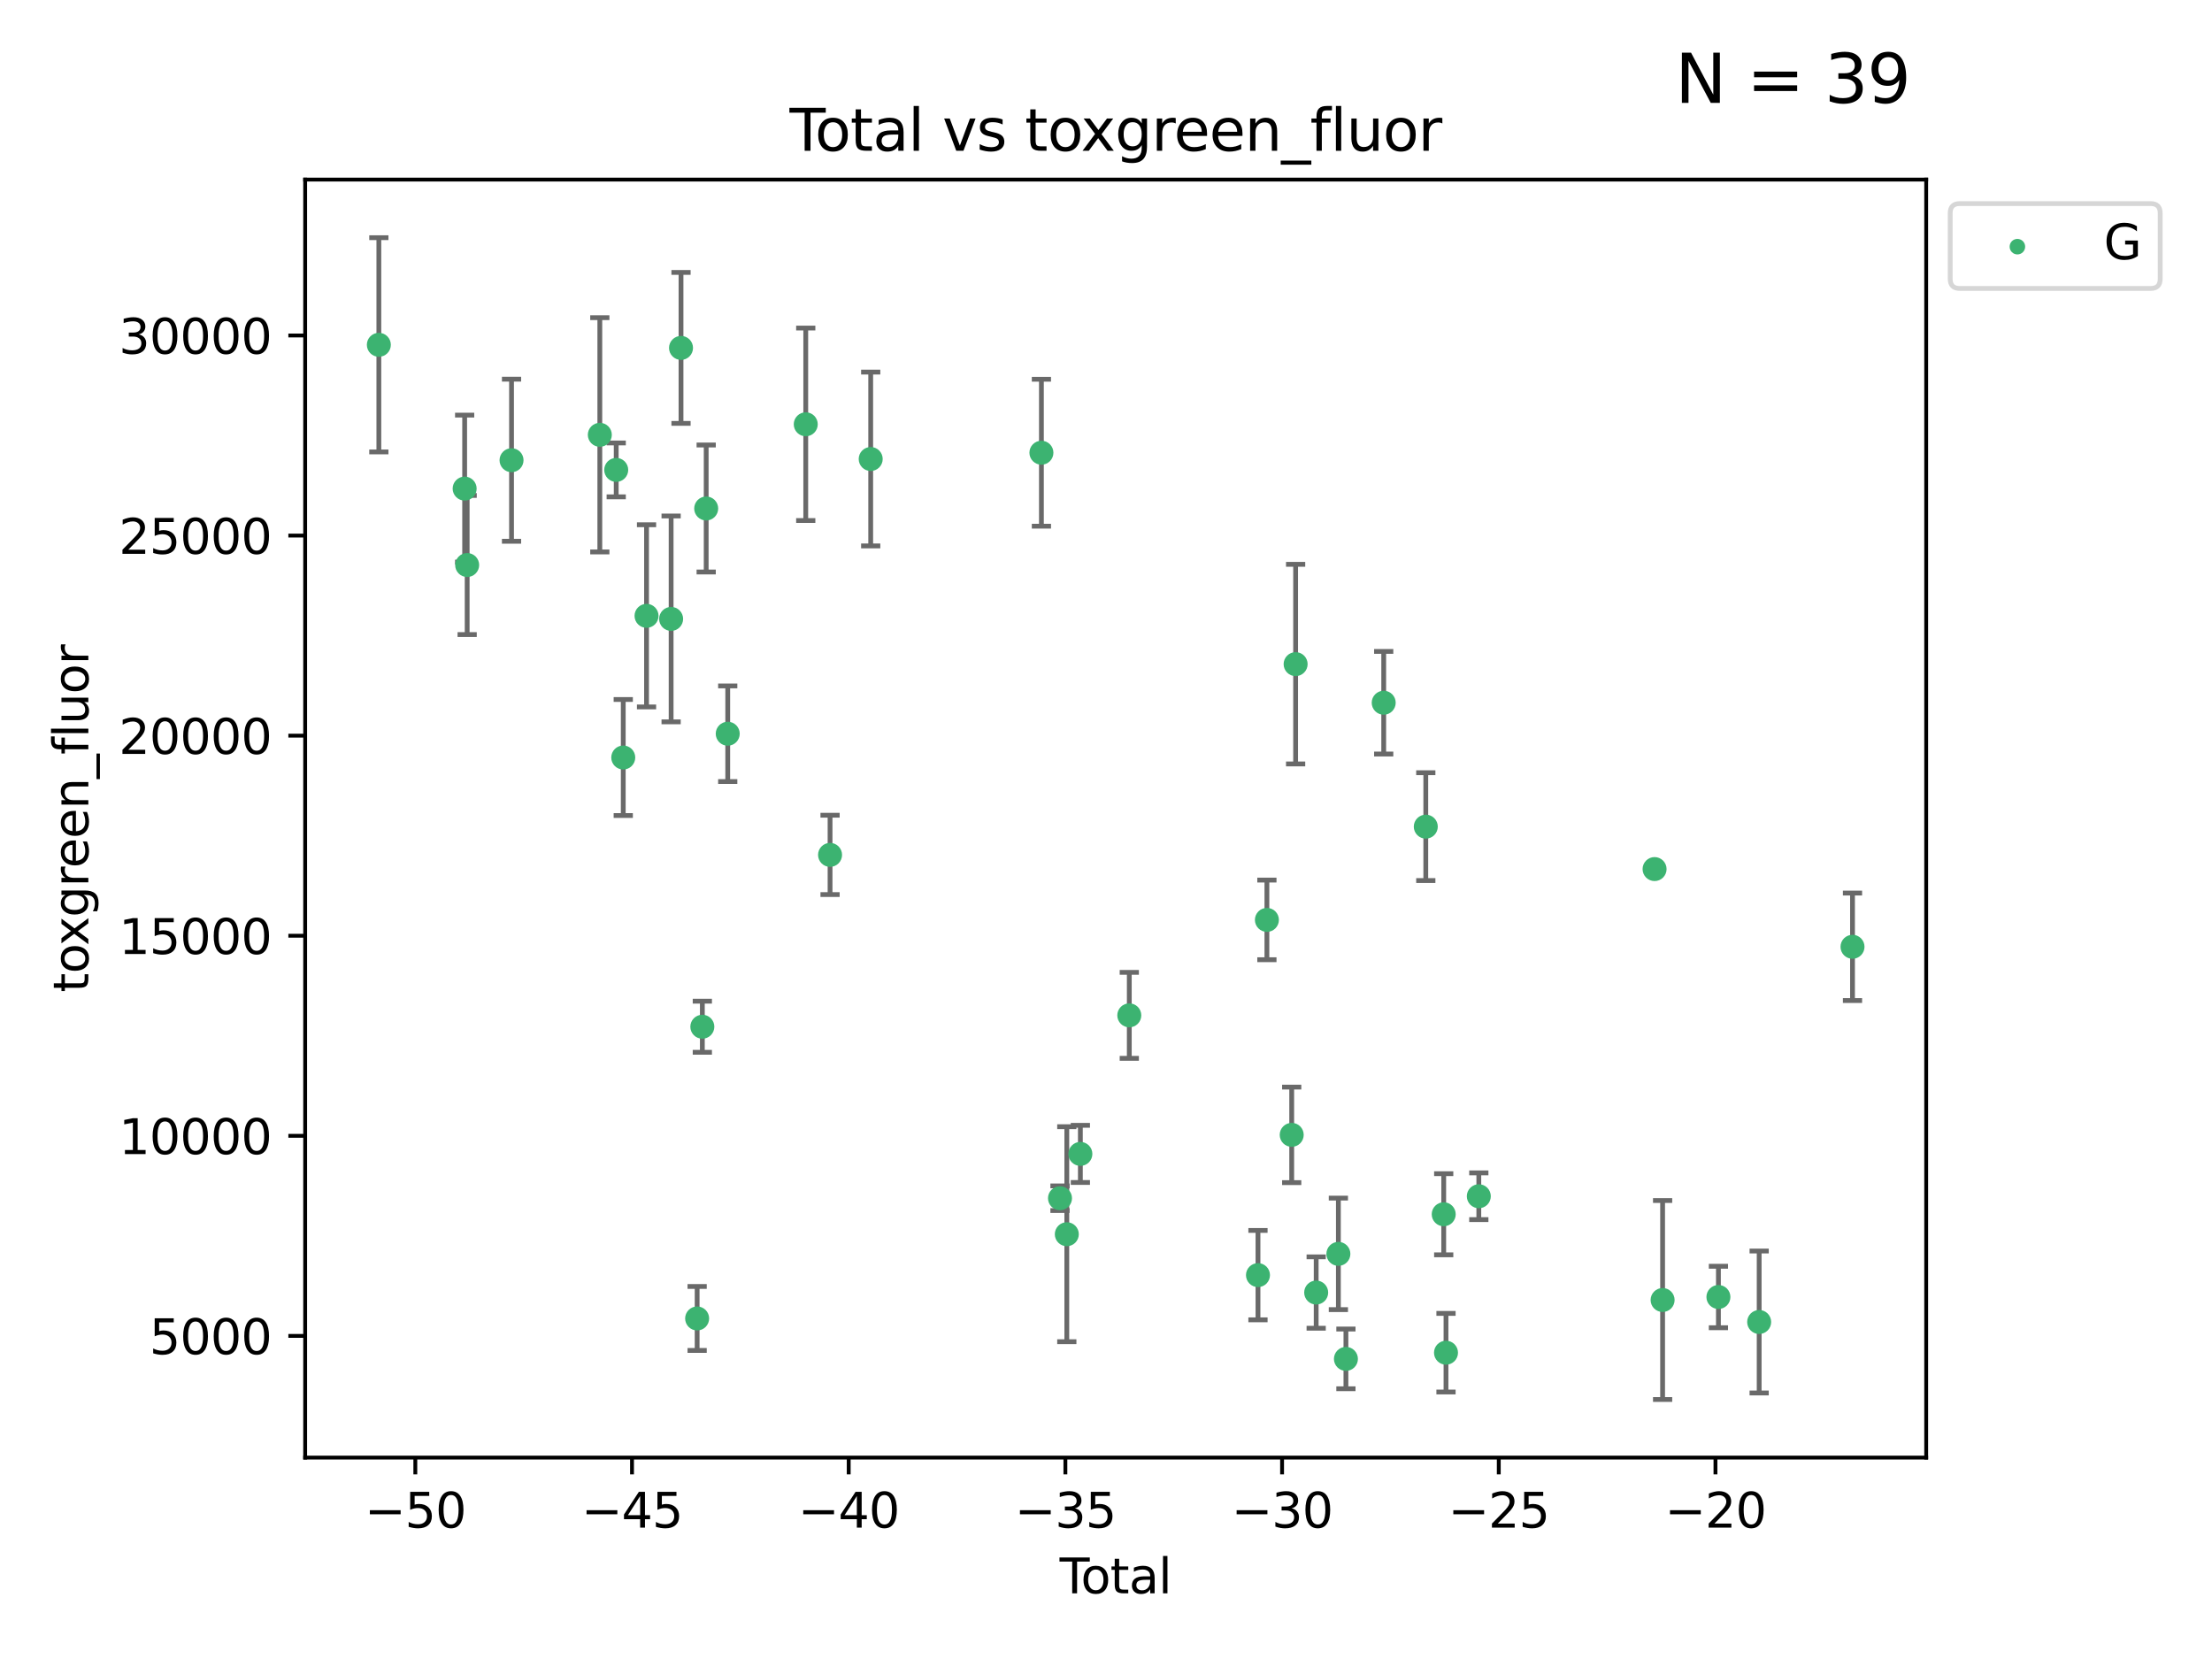 <?xml version="1.0" encoding="utf-8" standalone="no"?>
<!DOCTYPE svg PUBLIC "-//W3C//DTD SVG 1.1//EN"
  "http://www.w3.org/Graphics/SVG/1.1/DTD/svg11.dtd">
<svg xmlns:xlink="http://www.w3.org/1999/xlink" width="460.8pt" height="345.6pt" viewBox="0 0 460.8 345.6" xmlns="http://www.w3.org/2000/svg" version="1.1">
 <defs>
  <style type="text/css">*{stroke-linejoin: round; stroke-linecap: butt}</style>
 </defs>
 <g id="figure_1">
  <g id="patch_1">
   <path d="M 0 345.6 
L 460.8 345.6 
L 460.8 0 
L 0 0 
z
" style="fill: #ffffff"/>
  </g>
  <g id="axes_1">
   <g id="patch_2">
    <path d="M 63.571 303.64 
L 401.26 303.64 
L 401.26 37.411 
L 63.571 37.411 
z
" style="fill: #ffffff"/>
   </g>
   <g id="PathCollection_1">
    <defs>
     <path id="md3f0cb04e2" d="M 0 1.118 
C 0.297 1.118 0.581 1 0.791 0.791 
C 1 0.581 1.118 0.297 1.118 0 
C 1.118 -0.297 1 -0.581 0.791 -0.791 
C 0.581 -1 0.297 -1.118 0 -1.118 
C -0.297 -1.118 -0.581 -1 -0.791 -0.791 
C -1 -0.581 -1.118 -0.297 -1.118 0 
C -1.118 0.297 -1 0.581 -0.791 0.791 
C -0.581 1 -0.297 1.118 0 1.118 
z
" style="stroke: #3cb371"/>
    </defs>
    <g clip-path="url(#p851d3a0297)">
     <use xlink:href="#md3f0cb04e2" x="78.921" y="71.829" style="fill: #3cb371; stroke: #3cb371"/>
     <use xlink:href="#md3f0cb04e2" x="96.795" y="101.783" style="fill: #3cb371; stroke: #3cb371"/>
     <use xlink:href="#md3f0cb04e2" x="97.319" y="117.705" style="fill: #3cb371; stroke: #3cb371"/>
     <use xlink:href="#md3f0cb04e2" x="106.562" y="95.87" style="fill: #3cb371; stroke: #3cb371"/>
     <use xlink:href="#md3f0cb04e2" x="124.953" y="90.578" style="fill: #3cb371; stroke: #3cb371"/>
     <use xlink:href="#md3f0cb04e2" x="128.369" y="97.889" style="fill: #3cb371; stroke: #3cb371"/>
     <use xlink:href="#md3f0cb04e2" x="129.835" y="157.804" style="fill: #3cb371; stroke: #3cb371"/>
     <use xlink:href="#md3f0cb04e2" x="134.685" y="128.29" style="fill: #3cb371; stroke: #3cb371"/>
     <use xlink:href="#md3f0cb04e2" x="139.807" y="128.929" style="fill: #3cb371; stroke: #3cb371"/>
     <use xlink:href="#md3f0cb04e2" x="141.868" y="72.475" style="fill: #3cb371; stroke: #3cb371"/>
     <use xlink:href="#md3f0cb04e2" x="145.227" y="274.66" style="fill: #3cb371; stroke: #3cb371"/>
     <use xlink:href="#md3f0cb04e2" x="146.31" y="213.887" style="fill: #3cb371; stroke: #3cb371"/>
     <use xlink:href="#md3f0cb04e2" x="147.112" y="105.928" style="fill: #3cb371; stroke: #3cb371"/>
     <use xlink:href="#md3f0cb04e2" x="151.6" y="152.848" style="fill: #3cb371; stroke: #3cb371"/>
     <use xlink:href="#md3f0cb04e2" x="167.853" y="88.387" style="fill: #3cb371; stroke: #3cb371"/>
     <use xlink:href="#md3f0cb04e2" x="172.916" y="178.087" style="fill: #3cb371; stroke: #3cb371"/>
     <use xlink:href="#md3f0cb04e2" x="181.383" y="95.619" style="fill: #3cb371; stroke: #3cb371"/>
     <use xlink:href="#md3f0cb04e2" x="216.945" y="94.31" style="fill: #3cb371; stroke: #3cb371"/>
     <use xlink:href="#md3f0cb04e2" x="220.816" y="249.612" style="fill: #3cb371; stroke: #3cb371"/>
     <use xlink:href="#md3f0cb04e2" x="222.236" y="257.109" style="fill: #3cb371; stroke: #3cb371"/>
     <use xlink:href="#md3f0cb04e2" x="225.061" y="240.379" style="fill: #3cb371; stroke: #3cb371"/>
     <use xlink:href="#md3f0cb04e2" x="235.252" y="211.515" style="fill: #3cb371; stroke: #3cb371"/>
     <use xlink:href="#md3f0cb04e2" x="262.06" y="265.63" style="fill: #3cb371; stroke: #3cb371"/>
     <use xlink:href="#md3f0cb04e2" x="263.919" y="191.631" style="fill: #3cb371; stroke: #3cb371"/>
     <use xlink:href="#md3f0cb04e2" x="269.086" y="236.411" style="fill: #3cb371; stroke: #3cb371"/>
     <use xlink:href="#md3f0cb04e2" x="269.902" y="138.35" style="fill: #3cb371; stroke: #3cb371"/>
     <use xlink:href="#md3f0cb04e2" x="274.184" y="269.261" style="fill: #3cb371; stroke: #3cb371"/>
     <use xlink:href="#md3f0cb04e2" x="278.809" y="261.204" style="fill: #3cb371; stroke: #3cb371"/>
     <use xlink:href="#md3f0cb04e2" x="280.38" y="283.083" style="fill: #3cb371; stroke: #3cb371"/>
     <use xlink:href="#md3f0cb04e2" x="288.251" y="146.392" style="fill: #3cb371; stroke: #3cb371"/>
     <use xlink:href="#md3f0cb04e2" x="297.018" y="172.205" style="fill: #3cb371; stroke: #3cb371"/>
     <use xlink:href="#md3f0cb04e2" x="300.752" y="252.953" style="fill: #3cb371; stroke: #3cb371"/>
     <use xlink:href="#md3f0cb04e2" x="301.228" y="281.793" style="fill: #3cb371; stroke: #3cb371"/>
     <use xlink:href="#md3f0cb04e2" x="308.064" y="249.2" style="fill: #3cb371; stroke: #3cb371"/>
     <use xlink:href="#md3f0cb04e2" x="344.679" y="181.043" style="fill: #3cb371; stroke: #3cb371"/>
     <use xlink:href="#md3f0cb04e2" x="346.352" y="270.814" style="fill: #3cb371; stroke: #3cb371"/>
     <use xlink:href="#md3f0cb04e2" x="357.978" y="270.188" style="fill: #3cb371; stroke: #3cb371"/>
     <use xlink:href="#md3f0cb04e2" x="366.466" y="275.395" style="fill: #3cb371; stroke: #3cb371"/>
     <use xlink:href="#md3f0cb04e2" x="385.911" y="197.234" style="fill: #3cb371; stroke: #3cb371"/>
    </g>
   </g>
   <g id="matplotlib.axis_1">
    <g id="xtick_1">
     <g id="line2d_1">
      <defs>
       <path id="m0b9a219137" d="M 0 0 
L 0 3.5 
" style="stroke: #000000; stroke-width: 0.8"/>
      </defs>
      <g>
       <use xlink:href="#m0b9a219137" x="86.519" y="303.64" style="stroke: #000000; stroke-width: 0.8"/>
      </g>
     </g>
     <g id="text_1">
      <!-- −50 -->
      <g transform="translate(75.966 318.238)scale(0.1 -0.1)">
       <defs>
        <path id="DejaVuSans-2212" d="M 678 2272 
L 4684 2272 
L 4684 1741 
L 678 1741 
L 678 2272 
z
" transform="scale(0.016)"/>
        <path id="DejaVuSans-35" d="M 691 4666 
L 3169 4666 
L 3169 4134 
L 1269 4134 
L 1269 2991 
Q 1406 3038 1543 3061 
Q 1681 3084 1819 3084 
Q 2600 3084 3056 2656 
Q 3513 2228 3513 1497 
Q 3513 744 3044 326 
Q 2575 -91 1722 -91 
Q 1428 -91 1123 -41 
Q 819 9 494 109 
L 494 744 
Q 775 591 1075 516 
Q 1375 441 1709 441 
Q 2250 441 2565 725 
Q 2881 1009 2881 1497 
Q 2881 1984 2565 2268 
Q 2250 2553 1709 2553 
Q 1456 2553 1204 2497 
Q 953 2441 691 2322 
L 691 4666 
z
" transform="scale(0.016)"/>
        <path id="DejaVuSans-30" d="M 2034 4250 
Q 1547 4250 1301 3770 
Q 1056 3291 1056 2328 
Q 1056 1369 1301 889 
Q 1547 409 2034 409 
Q 2525 409 2770 889 
Q 3016 1369 3016 2328 
Q 3016 3291 2770 3770 
Q 2525 4250 2034 4250 
z
M 2034 4750 
Q 2819 4750 3233 4129 
Q 3647 3509 3647 2328 
Q 3647 1150 3233 529 
Q 2819 -91 2034 -91 
Q 1250 -91 836 529 
Q 422 1150 422 2328 
Q 422 3509 836 4129 
Q 1250 4750 2034 4750 
z
" transform="scale(0.016)"/>
       </defs>
       <use xlink:href="#DejaVuSans-2212"/>
       <use xlink:href="#DejaVuSans-35" x="83.789"/>
       <use xlink:href="#DejaVuSans-30" x="147.412"/>
      </g>
     </g>
    </g>
    <g id="xtick_2">
     <g id="line2d_2">
      <g>
       <use xlink:href="#m0b9a219137" x="131.659" y="303.64" style="stroke: #000000; stroke-width: 0.8"/>
      </g>
     </g>
     <g id="text_2">
      <!-- −45 -->
      <g transform="translate(121.107 318.238)scale(0.1 -0.1)">
       <defs>
        <path id="DejaVuSans-34" d="M 2419 4116 
L 825 1625 
L 2419 1625 
L 2419 4116 
z
M 2253 4666 
L 3047 4666 
L 3047 1625 
L 3713 1625 
L 3713 1100 
L 3047 1100 
L 3047 0 
L 2419 0 
L 2419 1100 
L 313 1100 
L 313 1709 
L 2253 4666 
z
" transform="scale(0.016)"/>
       </defs>
       <use xlink:href="#DejaVuSans-2212"/>
       <use xlink:href="#DejaVuSans-34" x="83.789"/>
       <use xlink:href="#DejaVuSans-35" x="147.412"/>
      </g>
     </g>
    </g>
    <g id="xtick_3">
     <g id="line2d_3">
      <g>
       <use xlink:href="#m0b9a219137" x="176.8" y="303.64" style="stroke: #000000; stroke-width: 0.8"/>
      </g>
     </g>
     <g id="text_3">
      <!-- −40 -->
      <g transform="translate(166.247 318.238)scale(0.1 -0.1)">
       <use xlink:href="#DejaVuSans-2212"/>
       <use xlink:href="#DejaVuSans-34" x="83.789"/>
       <use xlink:href="#DejaVuSans-30" x="147.412"/>
      </g>
     </g>
    </g>
    <g id="xtick_4">
     <g id="line2d_4">
      <g>
       <use xlink:href="#m0b9a219137" x="221.94" y="303.64" style="stroke: #000000; stroke-width: 0.8"/>
      </g>
     </g>
     <g id="text_4">
      <!-- −35 -->
      <g transform="translate(211.388 318.238)scale(0.1 -0.1)">
       <defs>
        <path id="DejaVuSans-33" d="M 2597 2516 
Q 3050 2419 3304 2112 
Q 3559 1806 3559 1356 
Q 3559 666 3084 287 
Q 2609 -91 1734 -91 
Q 1441 -91 1130 -33 
Q 819 25 488 141 
L 488 750 
Q 750 597 1062 519 
Q 1375 441 1716 441 
Q 2309 441 2620 675 
Q 2931 909 2931 1356 
Q 2931 1769 2642 2001 
Q 2353 2234 1838 2234 
L 1294 2234 
L 1294 2753 
L 1863 2753 
Q 2328 2753 2575 2939 
Q 2822 3125 2822 3475 
Q 2822 3834 2567 4026 
Q 2313 4219 1838 4219 
Q 1578 4219 1281 4162 
Q 984 4106 628 3988 
L 628 4550 
Q 988 4650 1302 4700 
Q 1616 4750 1894 4750 
Q 2613 4750 3031 4423 
Q 3450 4097 3450 3541 
Q 3450 3153 3228 2886 
Q 3006 2619 2597 2516 
z
" transform="scale(0.016)"/>
       </defs>
       <use xlink:href="#DejaVuSans-2212"/>
       <use xlink:href="#DejaVuSans-33" x="83.789"/>
       <use xlink:href="#DejaVuSans-35" x="147.412"/>
      </g>
     </g>
    </g>
    <g id="xtick_5">
     <g id="line2d_5">
      <g>
       <use xlink:href="#m0b9a219137" x="267.081" y="303.64" style="stroke: #000000; stroke-width: 0.8"/>
      </g>
     </g>
     <g id="text_5">
      <!-- −30 -->
      <g transform="translate(256.528 318.238)scale(0.1 -0.1)">
       <use xlink:href="#DejaVuSans-2212"/>
       <use xlink:href="#DejaVuSans-33" x="83.789"/>
       <use xlink:href="#DejaVuSans-30" x="147.412"/>
      </g>
     </g>
    </g>
    <g id="xtick_6">
     <g id="line2d_6">
      <g>
       <use xlink:href="#m0b9a219137" x="312.221" y="303.64" style="stroke: #000000; stroke-width: 0.8"/>
      </g>
     </g>
     <g id="text_6">
      <!-- −25 -->
      <g transform="translate(301.669 318.238)scale(0.1 -0.1)">
       <defs>
        <path id="DejaVuSans-32" d="M 1228 531 
L 3431 531 
L 3431 0 
L 469 0 
L 469 531 
Q 828 903 1448 1529 
Q 2069 2156 2228 2338 
Q 2531 2678 2651 2914 
Q 2772 3150 2772 3378 
Q 2772 3750 2511 3984 
Q 2250 4219 1831 4219 
Q 1534 4219 1204 4116 
Q 875 4013 500 3803 
L 500 4441 
Q 881 4594 1212 4672 
Q 1544 4750 1819 4750 
Q 2544 4750 2975 4387 
Q 3406 4025 3406 3419 
Q 3406 3131 3298 2873 
Q 3191 2616 2906 2266 
Q 2828 2175 2409 1742 
Q 1991 1309 1228 531 
z
" transform="scale(0.016)"/>
       </defs>
       <use xlink:href="#DejaVuSans-2212"/>
       <use xlink:href="#DejaVuSans-32" x="83.789"/>
       <use xlink:href="#DejaVuSans-35" x="147.412"/>
      </g>
     </g>
    </g>
    <g id="xtick_7">
     <g id="line2d_7">
      <g>
       <use xlink:href="#m0b9a219137" x="357.362" y="303.64" style="stroke: #000000; stroke-width: 0.8"/>
      </g>
     </g>
     <g id="text_7">
      <!-- −20 -->
      <g transform="translate(346.81 318.238)scale(0.1 -0.1)">
       <use xlink:href="#DejaVuSans-2212"/>
       <use xlink:href="#DejaVuSans-32" x="83.789"/>
       <use xlink:href="#DejaVuSans-30" x="147.412"/>
      </g>
     </g>
    </g>
    <g id="text_8">
     <!-- Total -->
     <g transform="translate(220.739 331.917)scale(0.1 -0.1)">
      <defs>
       <path id="DejaVuSans-54" d="M -19 4666 
L 3928 4666 
L 3928 4134 
L 2272 4134 
L 2272 0 
L 1638 0 
L 1638 4134 
L -19 4134 
L -19 4666 
z
" transform="scale(0.016)"/>
       <path id="DejaVuSans-6f" d="M 1959 3097 
Q 1497 3097 1228 2736 
Q 959 2375 959 1747 
Q 959 1119 1226 758 
Q 1494 397 1959 397 
Q 2419 397 2687 759 
Q 2956 1122 2956 1747 
Q 2956 2369 2687 2733 
Q 2419 3097 1959 3097 
z
M 1959 3584 
Q 2709 3584 3137 3096 
Q 3566 2609 3566 1747 
Q 3566 888 3137 398 
Q 2709 -91 1959 -91 
Q 1206 -91 779 398 
Q 353 888 353 1747 
Q 353 2609 779 3096 
Q 1206 3584 1959 3584 
z
" transform="scale(0.016)"/>
       <path id="DejaVuSans-74" d="M 1172 4494 
L 1172 3500 
L 2356 3500 
L 2356 3053 
L 1172 3053 
L 1172 1153 
Q 1172 725 1289 603 
Q 1406 481 1766 481 
L 2356 481 
L 2356 0 
L 1766 0 
Q 1100 0 847 248 
Q 594 497 594 1153 
L 594 3053 
L 172 3053 
L 172 3500 
L 594 3500 
L 594 4494 
L 1172 4494 
z
" transform="scale(0.016)"/>
       <path id="DejaVuSans-61" d="M 2194 1759 
Q 1497 1759 1228 1600 
Q 959 1441 959 1056 
Q 959 750 1161 570 
Q 1363 391 1709 391 
Q 2188 391 2477 730 
Q 2766 1069 2766 1631 
L 2766 1759 
L 2194 1759 
z
M 3341 1997 
L 3341 0 
L 2766 0 
L 2766 531 
Q 2569 213 2275 61 
Q 1981 -91 1556 -91 
Q 1019 -91 701 211 
Q 384 513 384 1019 
Q 384 1609 779 1909 
Q 1175 2209 1959 2209 
L 2766 2209 
L 2766 2266 
Q 2766 2663 2505 2880 
Q 2244 3097 1772 3097 
Q 1472 3097 1187 3025 
Q 903 2953 641 2809 
L 641 3341 
Q 956 3463 1253 3523 
Q 1550 3584 1831 3584 
Q 2591 3584 2966 3190 
Q 3341 2797 3341 1997 
z
" transform="scale(0.016)"/>
       <path id="DejaVuSans-6c" d="M 603 4863 
L 1178 4863 
L 1178 0 
L 603 0 
L 603 4863 
z
" transform="scale(0.016)"/>
      </defs>
      <use xlink:href="#DejaVuSans-54"/>
      <use xlink:href="#DejaVuSans-6f" x="44.084"/>
      <use xlink:href="#DejaVuSans-74" x="105.266"/>
      <use xlink:href="#DejaVuSans-61" x="144.475"/>
      <use xlink:href="#DejaVuSans-6c" x="205.754"/>
     </g>
    </g>
   </g>
   <g id="matplotlib.axis_2">
    <g id="ytick_1">
     <g id="line2d_8">
      <defs>
       <path id="mddbc20b822" d="M 0 0 
L -3.5 0 
" style="stroke: #000000; stroke-width: 0.8"/>
      </defs>
      <g>
       <use xlink:href="#mddbc20b822" x="63.571" y="278.294" style="stroke: #000000; stroke-width: 0.8"/>
      </g>
     </g>
     <g id="text_9">
      <!-- 5000 -->
      <g transform="translate(31.121 282.093)scale(0.1 -0.1)">
       <use xlink:href="#DejaVuSans-35"/>
       <use xlink:href="#DejaVuSans-30" x="63.623"/>
       <use xlink:href="#DejaVuSans-30" x="127.246"/>
       <use xlink:href="#DejaVuSans-30" x="190.869"/>
      </g>
     </g>
    </g>
    <g id="ytick_2">
     <g id="line2d_9">
      <g>
       <use xlink:href="#mddbc20b822" x="63.571" y="236.612" style="stroke: #000000; stroke-width: 0.8"/>
      </g>
     </g>
     <g id="text_10">
      <!-- 10000 -->
      <g transform="translate(24.759 240.412)scale(0.1 -0.1)">
       <defs>
        <path id="DejaVuSans-31" d="M 794 531 
L 1825 531 
L 1825 4091 
L 703 3866 
L 703 4441 
L 1819 4666 
L 2450 4666 
L 2450 531 
L 3481 531 
L 3481 0 
L 794 0 
L 794 531 
z
" transform="scale(0.016)"/>
       </defs>
       <use xlink:href="#DejaVuSans-31"/>
       <use xlink:href="#DejaVuSans-30" x="63.623"/>
       <use xlink:href="#DejaVuSans-30" x="127.246"/>
       <use xlink:href="#DejaVuSans-30" x="190.869"/>
       <use xlink:href="#DejaVuSans-30" x="254.492"/>
      </g>
     </g>
    </g>
    <g id="ytick_3">
     <g id="line2d_10">
      <g>
       <use xlink:href="#mddbc20b822" x="63.571" y="194.931" style="stroke: #000000; stroke-width: 0.8"/>
      </g>
     </g>
     <g id="text_11">
      <!-- 15000 -->
      <g transform="translate(24.759 198.73)scale(0.1 -0.1)">
       <use xlink:href="#DejaVuSans-31"/>
       <use xlink:href="#DejaVuSans-35" x="63.623"/>
       <use xlink:href="#DejaVuSans-30" x="127.246"/>
       <use xlink:href="#DejaVuSans-30" x="190.869"/>
       <use xlink:href="#DejaVuSans-30" x="254.492"/>
      </g>
     </g>
    </g>
    <g id="ytick_4">
     <g id="line2d_11">
      <g>
       <use xlink:href="#mddbc20b822" x="63.571" y="153.249" style="stroke: #000000; stroke-width: 0.8"/>
      </g>
     </g>
     <g id="text_12">
      <!-- 20000 -->
      <g transform="translate(24.759 157.048)scale(0.1 -0.1)">
       <use xlink:href="#DejaVuSans-32"/>
       <use xlink:href="#DejaVuSans-30" x="63.623"/>
       <use xlink:href="#DejaVuSans-30" x="127.246"/>
       <use xlink:href="#DejaVuSans-30" x="190.869"/>
       <use xlink:href="#DejaVuSans-30" x="254.492"/>
      </g>
     </g>
    </g>
    <g id="ytick_5">
     <g id="line2d_12">
      <g>
       <use xlink:href="#mddbc20b822" x="63.571" y="111.567" style="stroke: #000000; stroke-width: 0.8"/>
      </g>
     </g>
     <g id="text_13">
      <!-- 25000 -->
      <g transform="translate(24.759 115.367)scale(0.1 -0.1)">
       <use xlink:href="#DejaVuSans-32"/>
       <use xlink:href="#DejaVuSans-35" x="63.623"/>
       <use xlink:href="#DejaVuSans-30" x="127.246"/>
       <use xlink:href="#DejaVuSans-30" x="190.869"/>
       <use xlink:href="#DejaVuSans-30" x="254.492"/>
      </g>
     </g>
    </g>
    <g id="ytick_6">
     <g id="line2d_13">
      <g>
       <use xlink:href="#mddbc20b822" x="63.571" y="69.886" style="stroke: #000000; stroke-width: 0.8"/>
      </g>
     </g>
     <g id="text_14">
      <!-- 30000 -->
      <g transform="translate(24.759 73.685)scale(0.1 -0.1)">
       <use xlink:href="#DejaVuSans-33"/>
       <use xlink:href="#DejaVuSans-30" x="63.623"/>
       <use xlink:href="#DejaVuSans-30" x="127.246"/>
       <use xlink:href="#DejaVuSans-30" x="190.869"/>
       <use xlink:href="#DejaVuSans-30" x="254.492"/>
      </g>
     </g>
    </g>
    <g id="text_15">
     <!-- toxgreen_fluor -->
     <g transform="translate(18.401 206.72)rotate(-90)scale(0.1 -0.1)">
      <defs>
       <path id="DejaVuSans-78" d="M 3513 3500 
L 2247 1797 
L 3578 0 
L 2900 0 
L 1881 1375 
L 863 0 
L 184 0 
L 1544 1831 
L 300 3500 
L 978 3500 
L 1906 2253 
L 2834 3500 
L 3513 3500 
z
" transform="scale(0.016)"/>
       <path id="DejaVuSans-67" d="M 2906 1791 
Q 2906 2416 2648 2759 
Q 2391 3103 1925 3103 
Q 1463 3103 1205 2759 
Q 947 2416 947 1791 
Q 947 1169 1205 825 
Q 1463 481 1925 481 
Q 2391 481 2648 825 
Q 2906 1169 2906 1791 
z
M 3481 434 
Q 3481 -459 3084 -895 
Q 2688 -1331 1869 -1331 
Q 1566 -1331 1297 -1286 
Q 1028 -1241 775 -1147 
L 775 -588 
Q 1028 -725 1275 -790 
Q 1522 -856 1778 -856 
Q 2344 -856 2625 -561 
Q 2906 -266 2906 331 
L 2906 616 
Q 2728 306 2450 153 
Q 2172 0 1784 0 
Q 1141 0 747 490 
Q 353 981 353 1791 
Q 353 2603 747 3093 
Q 1141 3584 1784 3584 
Q 2172 3584 2450 3431 
Q 2728 3278 2906 2969 
L 2906 3500 
L 3481 3500 
L 3481 434 
z
" transform="scale(0.016)"/>
       <path id="DejaVuSans-72" d="M 2631 2963 
Q 2534 3019 2420 3045 
Q 2306 3072 2169 3072 
Q 1681 3072 1420 2755 
Q 1159 2438 1159 1844 
L 1159 0 
L 581 0 
L 581 3500 
L 1159 3500 
L 1159 2956 
Q 1341 3275 1631 3429 
Q 1922 3584 2338 3584 
Q 2397 3584 2469 3576 
Q 2541 3569 2628 3553 
L 2631 2963 
z
" transform="scale(0.016)"/>
       <path id="DejaVuSans-65" d="M 3597 1894 
L 3597 1613 
L 953 1613 
Q 991 1019 1311 708 
Q 1631 397 2203 397 
Q 2534 397 2845 478 
Q 3156 559 3463 722 
L 3463 178 
Q 3153 47 2828 -22 
Q 2503 -91 2169 -91 
Q 1331 -91 842 396 
Q 353 884 353 1716 
Q 353 2575 817 3079 
Q 1281 3584 2069 3584 
Q 2775 3584 3186 3129 
Q 3597 2675 3597 1894 
z
M 3022 2063 
Q 3016 2534 2758 2815 
Q 2500 3097 2075 3097 
Q 1594 3097 1305 2825 
Q 1016 2553 972 2059 
L 3022 2063 
z
" transform="scale(0.016)"/>
       <path id="DejaVuSans-6e" d="M 3513 2113 
L 3513 0 
L 2938 0 
L 2938 2094 
Q 2938 2591 2744 2837 
Q 2550 3084 2163 3084 
Q 1697 3084 1428 2787 
Q 1159 2491 1159 1978 
L 1159 0 
L 581 0 
L 581 3500 
L 1159 3500 
L 1159 2956 
Q 1366 3272 1645 3428 
Q 1925 3584 2291 3584 
Q 2894 3584 3203 3211 
Q 3513 2838 3513 2113 
z
" transform="scale(0.016)"/>
       <path id="DejaVuSans-5f" d="M 3263 -1063 
L 3263 -1509 
L -63 -1509 
L -63 -1063 
L 3263 -1063 
z
" transform="scale(0.016)"/>
       <path id="DejaVuSans-66" d="M 2375 4863 
L 2375 4384 
L 1825 4384 
Q 1516 4384 1395 4259 
Q 1275 4134 1275 3809 
L 1275 3500 
L 2222 3500 
L 2222 3053 
L 1275 3053 
L 1275 0 
L 697 0 
L 697 3053 
L 147 3053 
L 147 3500 
L 697 3500 
L 697 3744 
Q 697 4328 969 4595 
Q 1241 4863 1831 4863 
L 2375 4863 
z
" transform="scale(0.016)"/>
       <path id="DejaVuSans-75" d="M 544 1381 
L 544 3500 
L 1119 3500 
L 1119 1403 
Q 1119 906 1312 657 
Q 1506 409 1894 409 
Q 2359 409 2629 706 
Q 2900 1003 2900 1516 
L 2900 3500 
L 3475 3500 
L 3475 0 
L 2900 0 
L 2900 538 
Q 2691 219 2414 64 
Q 2138 -91 1772 -91 
Q 1169 -91 856 284 
Q 544 659 544 1381 
z
M 1991 3584 
L 1991 3584 
z
" transform="scale(0.016)"/>
      </defs>
      <use xlink:href="#DejaVuSans-74"/>
      <use xlink:href="#DejaVuSans-6f" x="39.209"/>
      <use xlink:href="#DejaVuSans-78" x="97.266"/>
      <use xlink:href="#DejaVuSans-67" x="156.445"/>
      <use xlink:href="#DejaVuSans-72" x="219.922"/>
      <use xlink:href="#DejaVuSans-65" x="258.785"/>
      <use xlink:href="#DejaVuSans-65" x="320.309"/>
      <use xlink:href="#DejaVuSans-6e" x="381.832"/>
      <use xlink:href="#DejaVuSans-5f" x="445.211"/>
      <use xlink:href="#DejaVuSans-66" x="495.211"/>
      <use xlink:href="#DejaVuSans-6c" x="530.416"/>
      <use xlink:href="#DejaVuSans-75" x="558.199"/>
      <use xlink:href="#DejaVuSans-6f" x="621.578"/>
      <use xlink:href="#DejaVuSans-72" x="682.76"/>
     </g>
    </g>
   </g>
   <g id="LineCollection_1">
    <path d="M 78.921 94.146 
L 78.921 49.513 
" clip-path="url(#p851d3a0297)" style="fill: none; stroke: #696969"/>
    <path d="M 96.795 117.09 
L 96.795 86.476 
" clip-path="url(#p851d3a0297)" style="fill: none; stroke: #696969"/>
    <path d="M 97.319 132.193 
L 97.319 103.217 
" clip-path="url(#p851d3a0297)" style="fill: none; stroke: #696969"/>
    <path d="M 106.562 112.753 
L 106.562 78.987 
" clip-path="url(#p851d3a0297)" style="fill: none; stroke: #696969"/>
    <path d="M 124.953 114.978 
L 124.953 66.177 
" clip-path="url(#p851d3a0297)" style="fill: none; stroke: #696969"/>
    <path d="M 128.369 103.502 
L 128.369 92.276 
" clip-path="url(#p851d3a0297)" style="fill: none; stroke: #696969"/>
    <path d="M 129.835 169.888 
L 129.835 145.72 
" clip-path="url(#p851d3a0297)" style="fill: none; stroke: #696969"/>
    <path d="M 134.685 147.266 
L 134.685 109.315 
" clip-path="url(#p851d3a0297)" style="fill: none; stroke: #696969"/>
    <path d="M 139.807 150.371 
L 139.807 107.487 
" clip-path="url(#p851d3a0297)" style="fill: none; stroke: #696969"/>
    <path d="M 141.868 88.198 
L 141.868 56.753 
" clip-path="url(#p851d3a0297)" style="fill: none; stroke: #696969"/>
    <path d="M 145.227 281.323 
L 145.227 267.998 
" clip-path="url(#p851d3a0297)" style="fill: none; stroke: #696969"/>
    <path d="M 146.31 219.21 
L 146.31 208.565 
" clip-path="url(#p851d3a0297)" style="fill: none; stroke: #696969"/>
    <path d="M 147.112 119.158 
L 147.112 92.699 
" clip-path="url(#p851d3a0297)" style="fill: none; stroke: #696969"/>
    <path d="M 151.6 162.808 
L 151.6 142.888 
" clip-path="url(#p851d3a0297)" style="fill: none; stroke: #696969"/>
    <path d="M 167.853 108.436 
L 167.853 68.338 
" clip-path="url(#p851d3a0297)" style="fill: none; stroke: #696969"/>
    <path d="M 172.916 186.35 
L 172.916 169.825 
" clip-path="url(#p851d3a0297)" style="fill: none; stroke: #696969"/>
    <path d="M 181.383 113.725 
L 181.383 77.513 
" clip-path="url(#p851d3a0297)" style="fill: none; stroke: #696969"/>
    <path d="M 216.945 109.615 
L 216.945 79.005 
" clip-path="url(#p851d3a0297)" style="fill: none; stroke: #696969"/>
    <path d="M 220.816 252.18 
L 220.816 247.044 
" clip-path="url(#p851d3a0297)" style="fill: none; stroke: #696969"/>
    <path d="M 222.236 279.504 
L 222.236 234.714 
" clip-path="url(#p851d3a0297)" style="fill: none; stroke: #696969"/>
    <path d="M 225.061 246.33 
L 225.061 234.428 
" clip-path="url(#p851d3a0297)" style="fill: none; stroke: #696969"/>
    <path d="M 235.252 220.472 
L 235.252 202.558 
" clip-path="url(#p851d3a0297)" style="fill: none; stroke: #696969"/>
    <path d="M 262.06 274.942 
L 262.06 256.319 
" clip-path="url(#p851d3a0297)" style="fill: none; stroke: #696969"/>
    <path d="M 263.919 199.924 
L 263.919 183.337 
" clip-path="url(#p851d3a0297)" style="fill: none; stroke: #696969"/>
    <path d="M 269.086 246.36 
L 269.086 226.463 
" clip-path="url(#p851d3a0297)" style="fill: none; stroke: #696969"/>
    <path d="M 269.902 159.143 
L 269.902 117.557 
" clip-path="url(#p851d3a0297)" style="fill: none; stroke: #696969"/>
    <path d="M 274.184 276.693 
L 274.184 261.829 
" clip-path="url(#p851d3a0297)" style="fill: none; stroke: #696969"/>
    <path d="M 278.809 272.817 
L 278.809 249.591 
" clip-path="url(#p851d3a0297)" style="fill: none; stroke: #696969"/>
    <path d="M 280.38 289.306 
L 280.38 276.861 
" clip-path="url(#p851d3a0297)" style="fill: none; stroke: #696969"/>
    <path d="M 288.251 157.078 
L 288.251 135.706 
" clip-path="url(#p851d3a0297)" style="fill: none; stroke: #696969"/>
    <path d="M 297.018 183.435 
L 297.018 160.974 
" clip-path="url(#p851d3a0297)" style="fill: none; stroke: #696969"/>
    <path d="M 300.752 261.404 
L 300.752 244.502 
" clip-path="url(#p851d3a0297)" style="fill: none; stroke: #696969"/>
    <path d="M 301.228 289.981 
L 301.228 273.606 
" clip-path="url(#p851d3a0297)" style="fill: none; stroke: #696969"/>
    <path d="M 308.064 254.065 
L 308.064 244.335 
" clip-path="url(#p851d3a0297)" style="fill: none; stroke: #696969"/>
    <path d="M 344.679 181.82 
L 344.679 180.266 
" clip-path="url(#p851d3a0297)" style="fill: none; stroke: #696969"/>
    <path d="M 346.352 291.539 
L 346.352 250.089 
" clip-path="url(#p851d3a0297)" style="fill: none; stroke: #696969"/>
    <path d="M 357.978 276.589 
L 357.978 263.787 
" clip-path="url(#p851d3a0297)" style="fill: none; stroke: #696969"/>
    <path d="M 366.466 290.181 
L 366.466 260.61 
" clip-path="url(#p851d3a0297)" style="fill: none; stroke: #696969"/>
    <path d="M 385.911 208.43 
L 385.911 186.039 
" clip-path="url(#p851d3a0297)" style="fill: none; stroke: #696969"/>
   </g>
   <g id="line2d_14">
    <defs>
     <path id="md90c0239fb" d="M 2 0 
L -2 -0 
" style="stroke: #696969"/>
    </defs>
    <g clip-path="url(#p851d3a0297)">
     <use xlink:href="#md90c0239fb" x="78.921" y="94.146" style="fill: #696969; stroke: #696969"/>
     <use xlink:href="#md90c0239fb" x="96.795" y="117.09" style="fill: #696969; stroke: #696969"/>
     <use xlink:href="#md90c0239fb" x="97.319" y="132.193" style="fill: #696969; stroke: #696969"/>
     <use xlink:href="#md90c0239fb" x="106.562" y="112.753" style="fill: #696969; stroke: #696969"/>
     <use xlink:href="#md90c0239fb" x="124.953" y="114.978" style="fill: #696969; stroke: #696969"/>
     <use xlink:href="#md90c0239fb" x="128.369" y="103.502" style="fill: #696969; stroke: #696969"/>
     <use xlink:href="#md90c0239fb" x="129.835" y="169.888" style="fill: #696969; stroke: #696969"/>
     <use xlink:href="#md90c0239fb" x="134.685" y="147.266" style="fill: #696969; stroke: #696969"/>
     <use xlink:href="#md90c0239fb" x="139.807" y="150.371" style="fill: #696969; stroke: #696969"/>
     <use xlink:href="#md90c0239fb" x="141.868" y="88.198" style="fill: #696969; stroke: #696969"/>
     <use xlink:href="#md90c0239fb" x="145.227" y="281.323" style="fill: #696969; stroke: #696969"/>
     <use xlink:href="#md90c0239fb" x="146.31" y="219.21" style="fill: #696969; stroke: #696969"/>
     <use xlink:href="#md90c0239fb" x="147.112" y="119.158" style="fill: #696969; stroke: #696969"/>
     <use xlink:href="#md90c0239fb" x="151.6" y="162.808" style="fill: #696969; stroke: #696969"/>
     <use xlink:href="#md90c0239fb" x="167.853" y="108.436" style="fill: #696969; stroke: #696969"/>
     <use xlink:href="#md90c0239fb" x="172.916" y="186.35" style="fill: #696969; stroke: #696969"/>
     <use xlink:href="#md90c0239fb" x="181.383" y="113.725" style="fill: #696969; stroke: #696969"/>
     <use xlink:href="#md90c0239fb" x="216.945" y="109.615" style="fill: #696969; stroke: #696969"/>
     <use xlink:href="#md90c0239fb" x="220.816" y="252.18" style="fill: #696969; stroke: #696969"/>
     <use xlink:href="#md90c0239fb" x="222.236" y="279.504" style="fill: #696969; stroke: #696969"/>
     <use xlink:href="#md90c0239fb" x="225.061" y="246.33" style="fill: #696969; stroke: #696969"/>
     <use xlink:href="#md90c0239fb" x="235.252" y="220.472" style="fill: #696969; stroke: #696969"/>
     <use xlink:href="#md90c0239fb" x="262.06" y="274.942" style="fill: #696969; stroke: #696969"/>
     <use xlink:href="#md90c0239fb" x="263.919" y="199.924" style="fill: #696969; stroke: #696969"/>
     <use xlink:href="#md90c0239fb" x="269.086" y="246.36" style="fill: #696969; stroke: #696969"/>
     <use xlink:href="#md90c0239fb" x="269.902" y="159.143" style="fill: #696969; stroke: #696969"/>
     <use xlink:href="#md90c0239fb" x="274.184" y="276.693" style="fill: #696969; stroke: #696969"/>
     <use xlink:href="#md90c0239fb" x="278.809" y="272.817" style="fill: #696969; stroke: #696969"/>
     <use xlink:href="#md90c0239fb" x="280.38" y="289.306" style="fill: #696969; stroke: #696969"/>
     <use xlink:href="#md90c0239fb" x="288.251" y="157.078" style="fill: #696969; stroke: #696969"/>
     <use xlink:href="#md90c0239fb" x="297.018" y="183.435" style="fill: #696969; stroke: #696969"/>
     <use xlink:href="#md90c0239fb" x="300.752" y="261.404" style="fill: #696969; stroke: #696969"/>
     <use xlink:href="#md90c0239fb" x="301.228" y="289.981" style="fill: #696969; stroke: #696969"/>
     <use xlink:href="#md90c0239fb" x="308.064" y="254.065" style="fill: #696969; stroke: #696969"/>
     <use xlink:href="#md90c0239fb" x="344.679" y="181.82" style="fill: #696969; stroke: #696969"/>
     <use xlink:href="#md90c0239fb" x="346.352" y="291.539" style="fill: #696969; stroke: #696969"/>
     <use xlink:href="#md90c0239fb" x="357.978" y="276.589" style="fill: #696969; stroke: #696969"/>
     <use xlink:href="#md90c0239fb" x="366.466" y="290.181" style="fill: #696969; stroke: #696969"/>
     <use xlink:href="#md90c0239fb" x="385.911" y="208.43" style="fill: #696969; stroke: #696969"/>
    </g>
   </g>
   <g id="line2d_15">
    <g clip-path="url(#p851d3a0297)">
     <use xlink:href="#md90c0239fb" x="78.921" y="49.513" style="fill: #696969; stroke: #696969"/>
     <use xlink:href="#md90c0239fb" x="96.795" y="86.476" style="fill: #696969; stroke: #696969"/>
     <use xlink:href="#md90c0239fb" x="97.319" y="103.217" style="fill: #696969; stroke: #696969"/>
     <use xlink:href="#md90c0239fb" x="106.562" y="78.987" style="fill: #696969; stroke: #696969"/>
     <use xlink:href="#md90c0239fb" x="124.953" y="66.177" style="fill: #696969; stroke: #696969"/>
     <use xlink:href="#md90c0239fb" x="128.369" y="92.276" style="fill: #696969; stroke: #696969"/>
     <use xlink:href="#md90c0239fb" x="129.835" y="145.72" style="fill: #696969; stroke: #696969"/>
     <use xlink:href="#md90c0239fb" x="134.685" y="109.315" style="fill: #696969; stroke: #696969"/>
     <use xlink:href="#md90c0239fb" x="139.807" y="107.487" style="fill: #696969; stroke: #696969"/>
     <use xlink:href="#md90c0239fb" x="141.868" y="56.753" style="fill: #696969; stroke: #696969"/>
     <use xlink:href="#md90c0239fb" x="145.227" y="267.998" style="fill: #696969; stroke: #696969"/>
     <use xlink:href="#md90c0239fb" x="146.31" y="208.565" style="fill: #696969; stroke: #696969"/>
     <use xlink:href="#md90c0239fb" x="147.112" y="92.699" style="fill: #696969; stroke: #696969"/>
     <use xlink:href="#md90c0239fb" x="151.6" y="142.888" style="fill: #696969; stroke: #696969"/>
     <use xlink:href="#md90c0239fb" x="167.853" y="68.338" style="fill: #696969; stroke: #696969"/>
     <use xlink:href="#md90c0239fb" x="172.916" y="169.825" style="fill: #696969; stroke: #696969"/>
     <use xlink:href="#md90c0239fb" x="181.383" y="77.513" style="fill: #696969; stroke: #696969"/>
     <use xlink:href="#md90c0239fb" x="216.945" y="79.005" style="fill: #696969; stroke: #696969"/>
     <use xlink:href="#md90c0239fb" x="220.816" y="247.044" style="fill: #696969; stroke: #696969"/>
     <use xlink:href="#md90c0239fb" x="222.236" y="234.714" style="fill: #696969; stroke: #696969"/>
     <use xlink:href="#md90c0239fb" x="225.061" y="234.428" style="fill: #696969; stroke: #696969"/>
     <use xlink:href="#md90c0239fb" x="235.252" y="202.558" style="fill: #696969; stroke: #696969"/>
     <use xlink:href="#md90c0239fb" x="262.06" y="256.319" style="fill: #696969; stroke: #696969"/>
     <use xlink:href="#md90c0239fb" x="263.919" y="183.337" style="fill: #696969; stroke: #696969"/>
     <use xlink:href="#md90c0239fb" x="269.086" y="226.463" style="fill: #696969; stroke: #696969"/>
     <use xlink:href="#md90c0239fb" x="269.902" y="117.557" style="fill: #696969; stroke: #696969"/>
     <use xlink:href="#md90c0239fb" x="274.184" y="261.829" style="fill: #696969; stroke: #696969"/>
     <use xlink:href="#md90c0239fb" x="278.809" y="249.591" style="fill: #696969; stroke: #696969"/>
     <use xlink:href="#md90c0239fb" x="280.38" y="276.861" style="fill: #696969; stroke: #696969"/>
     <use xlink:href="#md90c0239fb" x="288.251" y="135.706" style="fill: #696969; stroke: #696969"/>
     <use xlink:href="#md90c0239fb" x="297.018" y="160.974" style="fill: #696969; stroke: #696969"/>
     <use xlink:href="#md90c0239fb" x="300.752" y="244.502" style="fill: #696969; stroke: #696969"/>
     <use xlink:href="#md90c0239fb" x="301.228" y="273.606" style="fill: #696969; stroke: #696969"/>
     <use xlink:href="#md90c0239fb" x="308.064" y="244.335" style="fill: #696969; stroke: #696969"/>
     <use xlink:href="#md90c0239fb" x="344.679" y="180.266" style="fill: #696969; stroke: #696969"/>
     <use xlink:href="#md90c0239fb" x="346.352" y="250.089" style="fill: #696969; stroke: #696969"/>
     <use xlink:href="#md90c0239fb" x="357.978" y="263.787" style="fill: #696969; stroke: #696969"/>
     <use xlink:href="#md90c0239fb" x="366.466" y="260.61" style="fill: #696969; stroke: #696969"/>
     <use xlink:href="#md90c0239fb" x="385.911" y="186.039" style="fill: #696969; stroke: #696969"/>
    </g>
   </g>
   <g id="line2d_16">
    <defs>
     <path id="m1d6462dcf8" d="M 0 2 
C 0.53 2 1.039 1.789 1.414 1.414 
C 1.789 1.039 2 0.53 2 0 
C 2 -0.53 1.789 -1.039 1.414 -1.414 
C 1.039 -1.789 0.53 -2 0 -2 
C -0.53 -2 -1.039 -1.789 -1.414 -1.414 
C -1.789 -1.039 -2 -0.53 -2 0 
C -2 0.53 -1.789 1.039 -1.414 1.414 
C -1.039 1.789 -0.53 2 0 2 
z
" style="stroke: #3cb371"/>
    </defs>
    <g clip-path="url(#p851d3a0297)">
     <use xlink:href="#m1d6462dcf8" x="78.921" y="71.829" style="fill: #3cb371; stroke: #3cb371"/>
     <use xlink:href="#m1d6462dcf8" x="96.795" y="101.783" style="fill: #3cb371; stroke: #3cb371"/>
     <use xlink:href="#m1d6462dcf8" x="97.319" y="117.705" style="fill: #3cb371; stroke: #3cb371"/>
     <use xlink:href="#m1d6462dcf8" x="106.562" y="95.87" style="fill: #3cb371; stroke: #3cb371"/>
     <use xlink:href="#m1d6462dcf8" x="124.953" y="90.578" style="fill: #3cb371; stroke: #3cb371"/>
     <use xlink:href="#m1d6462dcf8" x="128.369" y="97.889" style="fill: #3cb371; stroke: #3cb371"/>
     <use xlink:href="#m1d6462dcf8" x="129.835" y="157.804" style="fill: #3cb371; stroke: #3cb371"/>
     <use xlink:href="#m1d6462dcf8" x="134.685" y="128.29" style="fill: #3cb371; stroke: #3cb371"/>
     <use xlink:href="#m1d6462dcf8" x="139.807" y="128.929" style="fill: #3cb371; stroke: #3cb371"/>
     <use xlink:href="#m1d6462dcf8" x="141.868" y="72.475" style="fill: #3cb371; stroke: #3cb371"/>
     <use xlink:href="#m1d6462dcf8" x="145.227" y="274.66" style="fill: #3cb371; stroke: #3cb371"/>
     <use xlink:href="#m1d6462dcf8" x="146.31" y="213.887" style="fill: #3cb371; stroke: #3cb371"/>
     <use xlink:href="#m1d6462dcf8" x="147.112" y="105.928" style="fill: #3cb371; stroke: #3cb371"/>
     <use xlink:href="#m1d6462dcf8" x="151.6" y="152.848" style="fill: #3cb371; stroke: #3cb371"/>
     <use xlink:href="#m1d6462dcf8" x="167.853" y="88.387" style="fill: #3cb371; stroke: #3cb371"/>
     <use xlink:href="#m1d6462dcf8" x="172.916" y="178.087" style="fill: #3cb371; stroke: #3cb371"/>
     <use xlink:href="#m1d6462dcf8" x="181.383" y="95.619" style="fill: #3cb371; stroke: #3cb371"/>
     <use xlink:href="#m1d6462dcf8" x="216.945" y="94.31" style="fill: #3cb371; stroke: #3cb371"/>
     <use xlink:href="#m1d6462dcf8" x="220.816" y="249.612" style="fill: #3cb371; stroke: #3cb371"/>
     <use xlink:href="#m1d6462dcf8" x="222.236" y="257.109" style="fill: #3cb371; stroke: #3cb371"/>
     <use xlink:href="#m1d6462dcf8" x="225.061" y="240.379" style="fill: #3cb371; stroke: #3cb371"/>
     <use xlink:href="#m1d6462dcf8" x="235.252" y="211.515" style="fill: #3cb371; stroke: #3cb371"/>
     <use xlink:href="#m1d6462dcf8" x="262.06" y="265.63" style="fill: #3cb371; stroke: #3cb371"/>
     <use xlink:href="#m1d6462dcf8" x="263.919" y="191.631" style="fill: #3cb371; stroke: #3cb371"/>
     <use xlink:href="#m1d6462dcf8" x="269.086" y="236.411" style="fill: #3cb371; stroke: #3cb371"/>
     <use xlink:href="#m1d6462dcf8" x="269.902" y="138.35" style="fill: #3cb371; stroke: #3cb371"/>
     <use xlink:href="#m1d6462dcf8" x="274.184" y="269.261" style="fill: #3cb371; stroke: #3cb371"/>
     <use xlink:href="#m1d6462dcf8" x="278.809" y="261.204" style="fill: #3cb371; stroke: #3cb371"/>
     <use xlink:href="#m1d6462dcf8" x="280.38" y="283.083" style="fill: #3cb371; stroke: #3cb371"/>
     <use xlink:href="#m1d6462dcf8" x="288.251" y="146.392" style="fill: #3cb371; stroke: #3cb371"/>
     <use xlink:href="#m1d6462dcf8" x="297.018" y="172.205" style="fill: #3cb371; stroke: #3cb371"/>
     <use xlink:href="#m1d6462dcf8" x="300.752" y="252.953" style="fill: #3cb371; stroke: #3cb371"/>
     <use xlink:href="#m1d6462dcf8" x="301.228" y="281.793" style="fill: #3cb371; stroke: #3cb371"/>
     <use xlink:href="#m1d6462dcf8" x="308.064" y="249.2" style="fill: #3cb371; stroke: #3cb371"/>
     <use xlink:href="#m1d6462dcf8" x="344.679" y="181.043" style="fill: #3cb371; stroke: #3cb371"/>
     <use xlink:href="#m1d6462dcf8" x="346.352" y="270.814" style="fill: #3cb371; stroke: #3cb371"/>
     <use xlink:href="#m1d6462dcf8" x="357.978" y="270.188" style="fill: #3cb371; stroke: #3cb371"/>
     <use xlink:href="#m1d6462dcf8" x="366.466" y="275.395" style="fill: #3cb371; stroke: #3cb371"/>
     <use xlink:href="#m1d6462dcf8" x="385.911" y="197.234" style="fill: #3cb371; stroke: #3cb371"/>
    </g>
   </g>
   <g id="patch_3">
    <path d="M 63.571 303.64 
L 63.571 37.411 
" style="fill: none; stroke: #000000; stroke-width: 0.8; stroke-linejoin: miter; stroke-linecap: square"/>
   </g>
   <g id="patch_4">
    <path d="M 401.26 303.64 
L 401.26 37.411 
" style="fill: none; stroke: #000000; stroke-width: 0.8; stroke-linejoin: miter; stroke-linecap: square"/>
   </g>
   <g id="patch_5">
    <path d="M 63.571 303.64 
L 401.26 303.64 
" style="fill: none; stroke: #000000; stroke-width: 0.8; stroke-linejoin: miter; stroke-linecap: square"/>
   </g>
   <g id="patch_6">
    <path d="M 63.571 37.411 
L 401.26 37.411 
" style="fill: none; stroke: #000000; stroke-width: 0.8; stroke-linejoin: miter; stroke-linecap: square"/>
   </g>
   <g id="text_16">
    <!-- N = 39 -->
    <g transform="translate(348.964 21.426)scale(0.14 -0.14)">
     <defs>
      <path id="DejaVuSans-4e" d="M 628 4666 
L 1478 4666 
L 3547 763 
L 3547 4666 
L 4159 4666 
L 4159 0 
L 3309 0 
L 1241 3903 
L 1241 0 
L 628 0 
L 628 4666 
z
" transform="scale(0.016)"/>
      <path id="DejaVuSans-20" transform="scale(0.016)"/>
      <path id="DejaVuSans-3d" d="M 678 2906 
L 4684 2906 
L 4684 2381 
L 678 2381 
L 678 2906 
z
M 678 1631 
L 4684 1631 
L 4684 1100 
L 678 1100 
L 678 1631 
z
" transform="scale(0.016)"/>
      <path id="DejaVuSans-39" d="M 703 97 
L 703 672 
Q 941 559 1184 500 
Q 1428 441 1663 441 
Q 2288 441 2617 861 
Q 2947 1281 2994 2138 
Q 2813 1869 2534 1725 
Q 2256 1581 1919 1581 
Q 1219 1581 811 2004 
Q 403 2428 403 3163 
Q 403 3881 828 4315 
Q 1253 4750 1959 4750 
Q 2769 4750 3195 4129 
Q 3622 3509 3622 2328 
Q 3622 1225 3098 567 
Q 2575 -91 1691 -91 
Q 1453 -91 1209 -44 
Q 966 3 703 97 
z
M 1959 2075 
Q 2384 2075 2632 2365 
Q 2881 2656 2881 3163 
Q 2881 3666 2632 3958 
Q 2384 4250 1959 4250 
Q 1534 4250 1286 3958 
Q 1038 3666 1038 3163 
Q 1038 2656 1286 2365 
Q 1534 2075 1959 2075 
z
" transform="scale(0.016)"/>
     </defs>
     <use xlink:href="#DejaVuSans-4e"/>
     <use xlink:href="#DejaVuSans-20" x="74.805"/>
     <use xlink:href="#DejaVuSans-3d" x="106.592"/>
     <use xlink:href="#DejaVuSans-20" x="190.381"/>
     <use xlink:href="#DejaVuSans-33" x="222.168"/>
     <use xlink:href="#DejaVuSans-39" x="285.791"/>
    </g>
   </g>
   <g id="text_17">
    <!-- Total vs toxgreen_fluor -->
    <g transform="translate(164.48 31.411)scale(0.12 -0.12)">
     <defs>
      <path id="DejaVuSans-76" d="M 191 3500 
L 800 3500 
L 1894 563 
L 2988 3500 
L 3597 3500 
L 2284 0 
L 1503 0 
L 191 3500 
z
" transform="scale(0.016)"/>
      <path id="DejaVuSans-73" d="M 2834 3397 
L 2834 2853 
Q 2591 2978 2328 3040 
Q 2066 3103 1784 3103 
Q 1356 3103 1142 2972 
Q 928 2841 928 2578 
Q 928 2378 1081 2264 
Q 1234 2150 1697 2047 
L 1894 2003 
Q 2506 1872 2764 1633 
Q 3022 1394 3022 966 
Q 3022 478 2636 193 
Q 2250 -91 1575 -91 
Q 1294 -91 989 -36 
Q 684 19 347 128 
L 347 722 
Q 666 556 975 473 
Q 1284 391 1588 391 
Q 1994 391 2212 530 
Q 2431 669 2431 922 
Q 2431 1156 2273 1281 
Q 2116 1406 1581 1522 
L 1381 1569 
Q 847 1681 609 1914 
Q 372 2147 372 2553 
Q 372 3047 722 3315 
Q 1072 3584 1716 3584 
Q 2034 3584 2315 3537 
Q 2597 3491 2834 3397 
z
" transform="scale(0.016)"/>
     </defs>
     <use xlink:href="#DejaVuSans-54"/>
     <use xlink:href="#DejaVuSans-6f" x="44.084"/>
     <use xlink:href="#DejaVuSans-74" x="105.266"/>
     <use xlink:href="#DejaVuSans-61" x="144.475"/>
     <use xlink:href="#DejaVuSans-6c" x="205.754"/>
     <use xlink:href="#DejaVuSans-20" x="233.537"/>
     <use xlink:href="#DejaVuSans-76" x="265.324"/>
     <use xlink:href="#DejaVuSans-73" x="324.504"/>
     <use xlink:href="#DejaVuSans-20" x="376.604"/>
     <use xlink:href="#DejaVuSans-74" x="408.391"/>
     <use xlink:href="#DejaVuSans-6f" x="447.6"/>
     <use xlink:href="#DejaVuSans-78" x="505.656"/>
     <use xlink:href="#DejaVuSans-67" x="564.836"/>
     <use xlink:href="#DejaVuSans-72" x="628.312"/>
     <use xlink:href="#DejaVuSans-65" x="667.176"/>
     <use xlink:href="#DejaVuSans-65" x="728.699"/>
     <use xlink:href="#DejaVuSans-6e" x="790.223"/>
     <use xlink:href="#DejaVuSans-5f" x="853.602"/>
     <use xlink:href="#DejaVuSans-66" x="903.602"/>
     <use xlink:href="#DejaVuSans-6c" x="938.807"/>
     <use xlink:href="#DejaVuSans-75" x="966.59"/>
     <use xlink:href="#DejaVuSans-6f" x="1029.969"/>
     <use xlink:href="#DejaVuSans-72" x="1091.15"/>
    </g>
   </g>
   <g id="legend_1">
    <g id="patch_7">
     <path d="M 408.26 60.089 
L 448.008 60.089 
Q 450.008 60.089 450.008 58.089 
L 450.008 44.411 
Q 450.008 42.411 448.008 42.411 
L 408.26 42.411 
Q 406.26 42.411 406.26 44.411 
L 406.26 58.089 
Q 406.26 60.089 408.26 60.089 
z
" style="fill: #ffffff; opacity: 0.8; stroke: #cccccc; stroke-linejoin: miter"/>
    </g>
    <g id="PathCollection_2">
     <g>
      <use xlink:href="#md3f0cb04e2" x="420.26" y="51.385" style="fill: #3cb371; stroke: #3cb371"/>
     </g>
    </g>
    <g id="text_18">
     <!-- G -->
     <g transform="translate(438.26 54.01)scale(0.1 -0.1)">
      <defs>
       <path id="DejaVuSans-47" d="M 3809 666 
L 3809 1919 
L 2778 1919 
L 2778 2438 
L 4434 2438 
L 4434 434 
Q 4069 175 3628 42 
Q 3188 -91 2688 -91 
Q 1594 -91 976 548 
Q 359 1188 359 2328 
Q 359 3472 976 4111 
Q 1594 4750 2688 4750 
Q 3144 4750 3555 4637 
Q 3966 4525 4313 4306 
L 4313 3634 
Q 3963 3931 3569 4081 
Q 3175 4231 2741 4231 
Q 1884 4231 1454 3753 
Q 1025 3275 1025 2328 
Q 1025 1384 1454 906 
Q 1884 428 2741 428 
Q 3075 428 3337 486 
Q 3600 544 3809 666 
z
" transform="scale(0.016)"/>
      </defs>
      <use xlink:href="#DejaVuSans-47"/>
     </g>
    </g>
   </g>
  </g>
 </g>
 <defs>
  <clipPath id="p851d3a0297">
   <rect x="63.571" y="37.411" width="337.689" height="266.229"/>
  </clipPath>
 </defs>
</svg>
